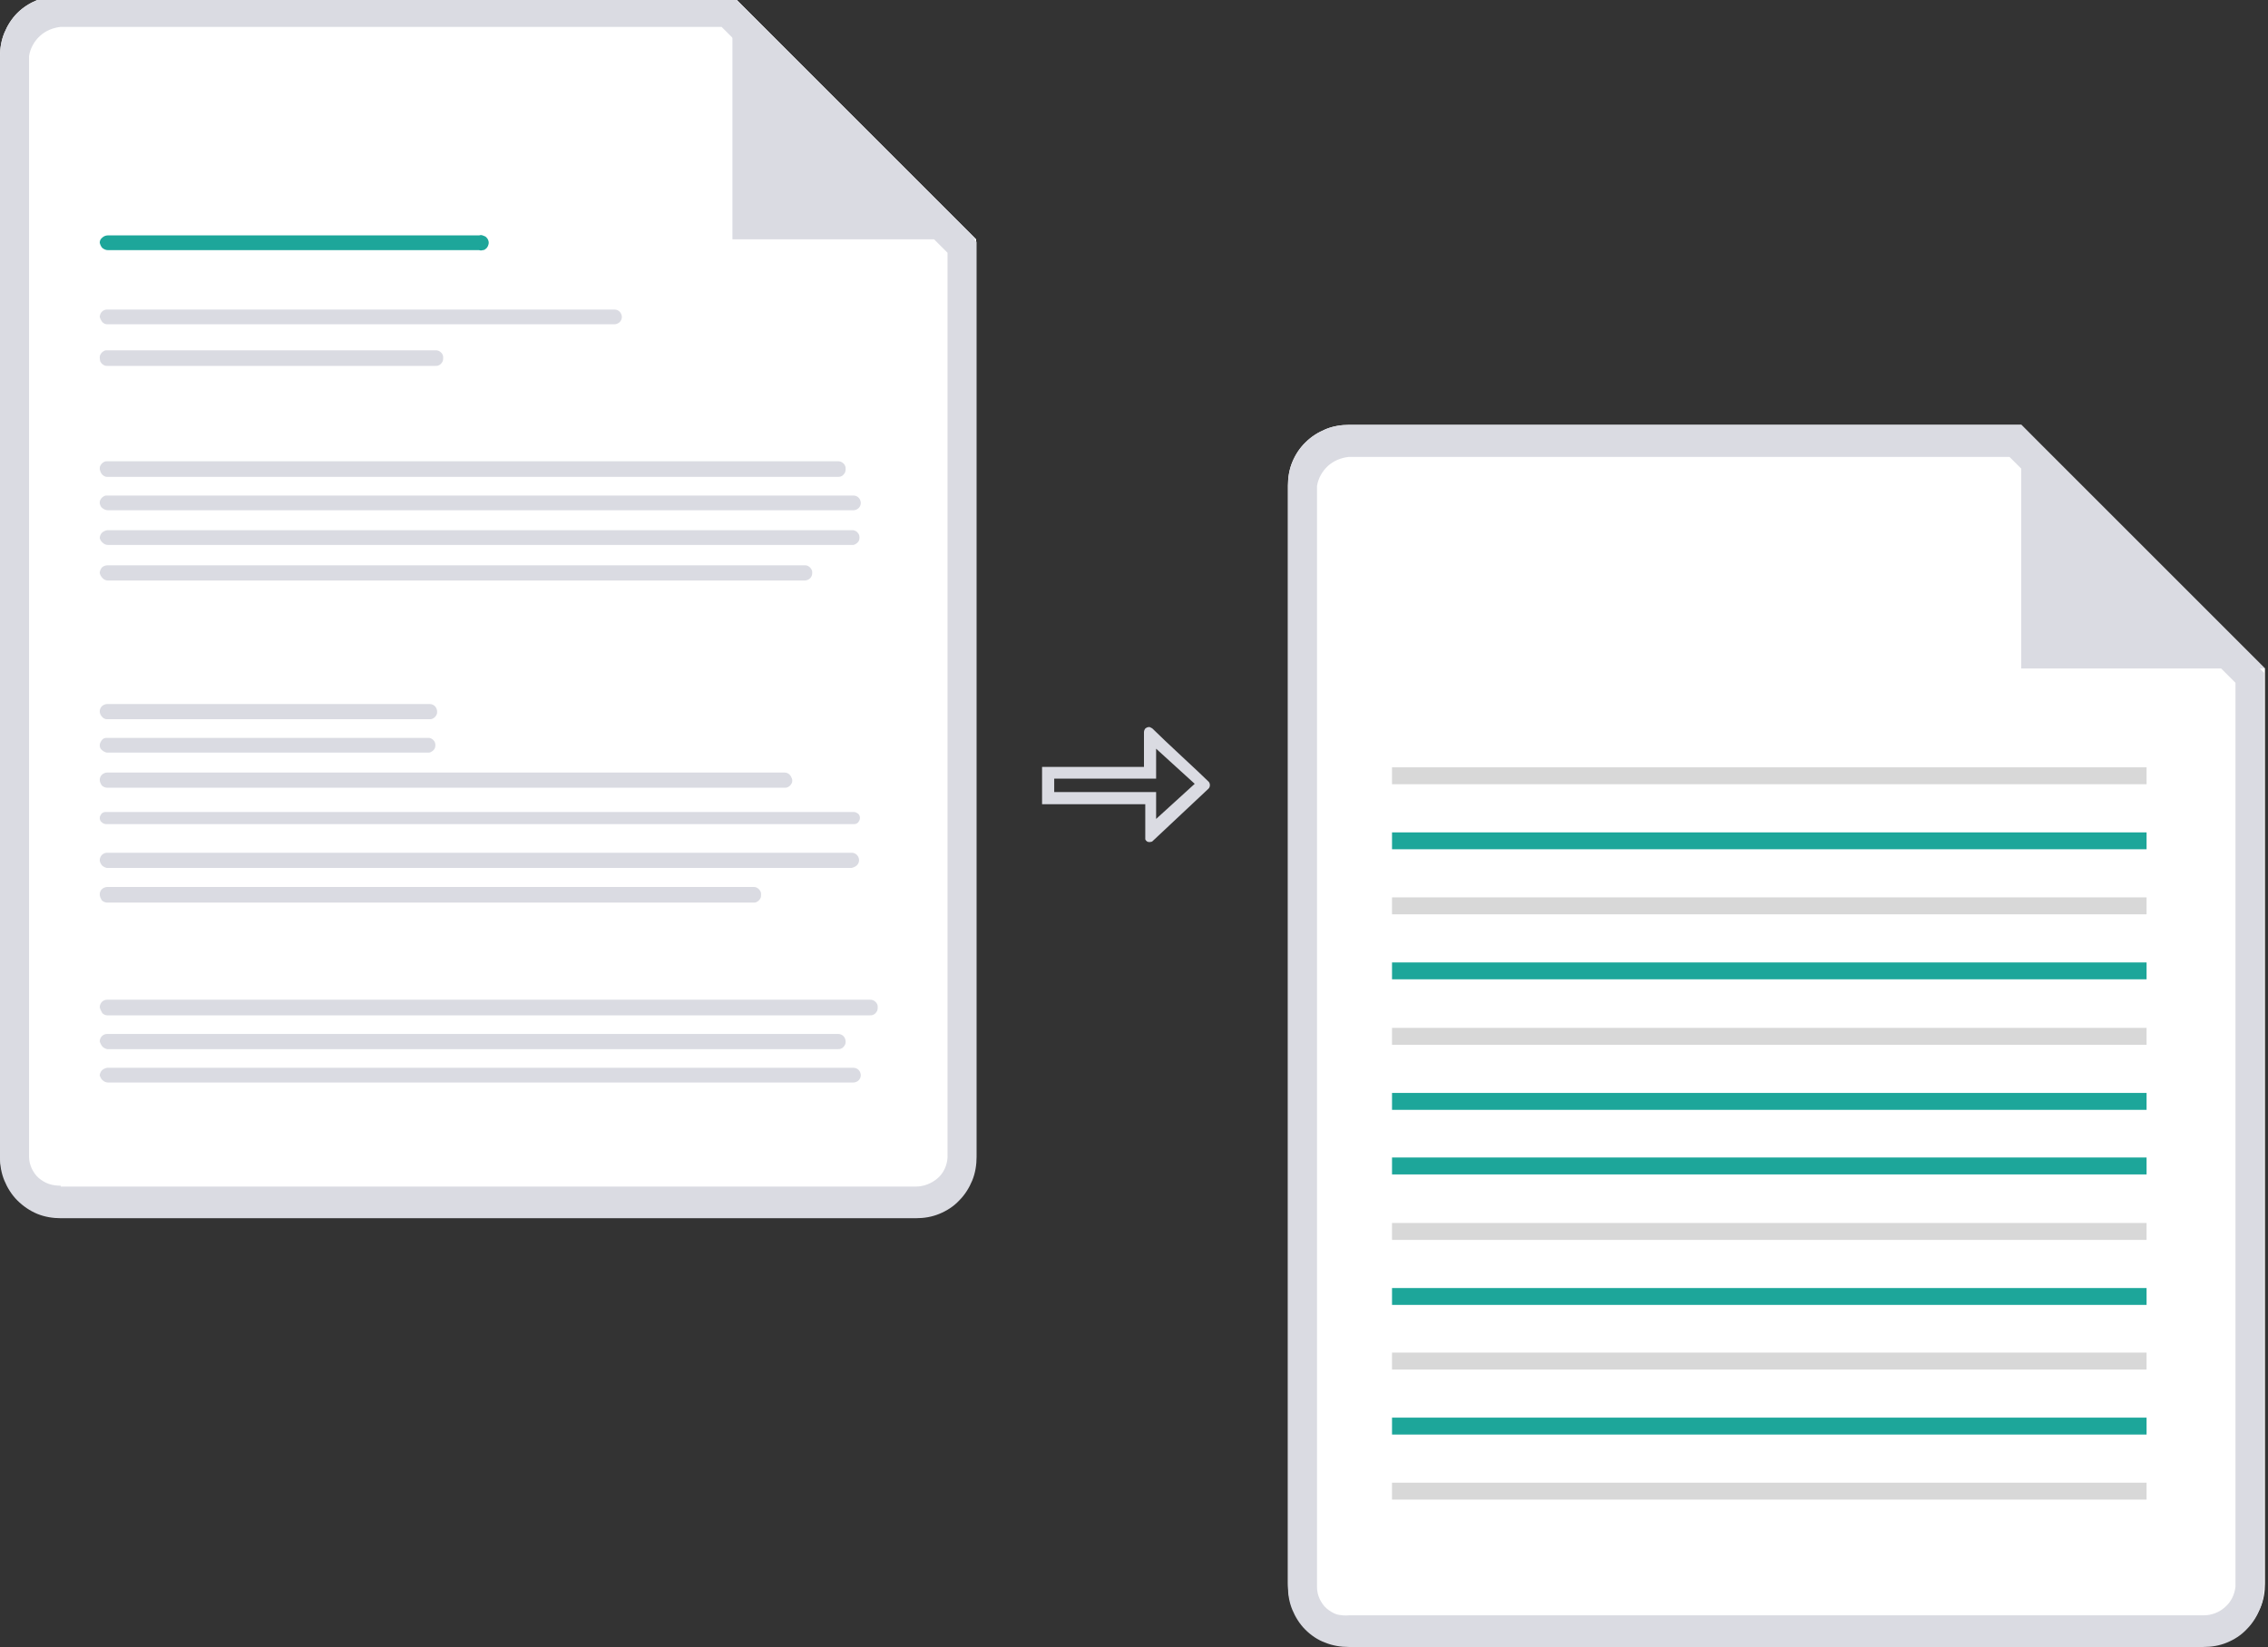 <?xml version="1.0" encoding="utf-8"?>
<!-- Generator: Adobe Illustrator 26.0.0, SVG Export Plug-In . SVG Version: 6.00 Build 0)  -->
<svg version="1.1" id="Layer_1" xmlns="http://www.w3.org/2000/svg" xmlns:xlink="http://www.w3.org/1999/xlink" x="0px" y="0px"
	 viewBox="0 0 523 380" style="enable-background:new 0 0 523 380;" xml:space="preserve">
<rect x="0" y="0" width="523" height="380" fill="#333333" stroke="none"/>
<style type="text/css">
	.st0{fill:#FFFFFF;}
	.st1{fill-rule:evenodd;clip-rule:evenodd;fill:#DADBE2;}
	.st2{fill:#DADBE2;}
	.st3{fill:#1DA69A;}
	.st4{opacity:0.48;fill:#AEADAD;enable-background:new    ;}
</style>
<g>
	<path class="st0" d="M0,13c0-1.9,0.3-3.7,1-5.4S2.7,4.3,4,3s2.9-2.3,4.6-3c1.7-0.7,3.6-1,5.4-1h154.9l56.2,56.2v211.1
		c0,1.9-0.3,3.7-1,5.4c-0.7,1.7-1.7,3.3-3,4.6s-2.9,2.3-4.6,3c-1.7,0.7-3.6,1-5.4,1H14c-1.9,0-3.7-0.3-5.4-1c-1.7-0.7-3.3-1.7-4.6-3
		s-2.3-2.9-3-4.6s-1-3.6-1-5.4V13z"/>
	<path class="st1" d="M14,273.7h197.2c1.8,0,3.6-0.7,5-1.9s2.2-3,2.3-4.8V58.3L166.4,6.2H14c-1.8,0.2-3.5,0.9-4.8,2.1
		C7.9,9.5,7,11.1,6.7,12.9v253.9c0,0.9,0.2,1.8,0.6,2.7c0.4,0.8,0.9,1.6,1.6,2.2c0.7,0.6,1.5,1.1,2.4,1.4c0.9,0.3,1.8,0.4,2.7,0.4
		V273.7z M168.9-1H14c-1.9,0-3.7,0.3-5.4,1C6.9,0.7,5.3,1.7,4,3S1.7,5.9,1,7.6C0.3,9.3,0,11.2,0,13v253.9c0,1.9,0.3,3.7,1,5.4
		c0.7,1.7,1.7,3.3,3,4.6c1.3,1.3,2.9,2.4,4.6,3.1c1.7,0.7,3.6,1,5.4,1h197.2c1.9,0,3.7-0.3,5.4-1c1.7-0.7,3.3-1.7,4.6-3.1
		c1.3-1.3,2.3-2.9,3-4.6c0.7-1.7,1-3.6,1-5.4V55.8L168.9-1z"/>
	<path class="st2" d="M168.9-1l56.2,56.2h-56.2V-1z"/>
	<path class="st2" d="M23,179.9c0-0.5,0.2-0.9,0.5-1.2c0.3-0.3,0.8-0.5,1.2-0.5h156.2c0.5,0,0.9,0.2,1.2,0.5s0.5,0.8,0.6,1.2
		c0,0.2,0,0.5-0.1,0.7c-0.1,0.2-0.2,0.4-0.4,0.6c-0.2,0.2-0.4,0.3-0.6,0.4c-0.2,0.1-0.4,0.1-0.7,0.1H24.7c-0.4,0-0.9-0.2-1.2-0.5
		C23.2,180.8,23,180.3,23,179.9z M23,73.1c0-0.4,0.2-0.9,0.5-1.2c0.3-0.3,0.7-0.5,1.2-0.5h117c0.5,0,0.9,0.2,1.2,0.5
		c0.3,0.3,0.5,0.8,0.5,1.2c0,0.5-0.2,0.9-0.5,1.2c-0.3,0.3-0.8,0.5-1.2,0.5h-117c-0.4,0-0.8-0.2-1.1-0.5
		C23.3,73.9,23.1,73.5,23,73.1L23,73.1z M23,188.7c0-0.4,0.2-0.7,0.4-1c0.3-0.3,0.6-0.4,1-0.4h172.5c0.4,0,0.7,0.2,1,0.4
		c0.3,0.3,0.4,0.6,0.4,1c0,0.4-0.2,0.7-0.4,1c-0.3,0.3-0.6,0.4-1,0.4H24.5c-0.4,0-0.8-0.2-1-0.4C23.2,189.5,23,189.1,23,188.7z
		 M23,82.6c0-0.2,0-0.5,0.1-0.7c0.1-0.2,0.2-0.4,0.4-0.6c0.2-0.2,0.4-0.3,0.6-0.4c0.2-0.1,0.4-0.1,0.7-0.1h75.6c0.2,0,0.4,0,0.7,0.1
		c0.2,0.1,0.4,0.2,0.6,0.4c0.2,0.2,0.3,0.3,0.4,0.6c0.1,0.2,0.1,0.4,0.1,0.7c0,0.2,0,0.4-0.1,0.7c-0.1,0.2-0.2,0.4-0.4,0.6
		c-0.2,0.2-0.3,0.3-0.6,0.4c-0.2,0.1-0.4,0.1-0.7,0.1H24.8c-0.2,0-0.5,0-0.7-0.1c-0.2-0.1-0.4-0.2-0.6-0.4c-0.2-0.2-0.3-0.4-0.4-0.6
		C23.1,83.1,23,82.9,23,82.6z M23,198.4c0-0.4,0.2-0.9,0.5-1.2c0.3-0.3,0.7-0.5,1.2-0.5h171.7c0.5,0,0.9,0.2,1.2,0.5
		s0.5,0.8,0.5,1.2c0,0.5-0.2,0.9-0.5,1.2s-0.8,0.5-1.2,0.6H24.6c-0.4-0.1-0.8-0.3-1.1-0.6C23.2,199.2,23,198.8,23,198.4z M23,232.3
		c0-0.4,0.2-0.9,0.5-1.2c0.3-0.3,0.7-0.5,1.2-0.5h175.9c0.2,0,0.4,0,0.7,0.1c0.2,0.1,0.4,0.2,0.6,0.4c0.2,0.2,0.3,0.3,0.4,0.6
		c0.1,0.2,0.1,0.4,0.1,0.7c0,0.2,0,0.4-0.1,0.7c-0.1,0.2-0.2,0.4-0.4,0.6c-0.2,0.2-0.3,0.3-0.6,0.4c-0.2,0.1-0.4,0.1-0.7,0.1H24.7
		c-0.4,0-0.8-0.2-1.1-0.5C23.3,233.2,23.1,232.8,23,232.3L23,232.3z M23,108.2c0-0.2,0-0.5,0.1-0.7c0.1-0.2,0.2-0.4,0.4-0.6
		c0.2-0.2,0.4-0.3,0.6-0.4c0.2-0.1,0.4-0.1,0.7-0.1h168.4c0.2,0,0.4,0,0.7,0.1c0.2,0.1,0.4,0.2,0.6,0.4c0.2,0.2,0.3,0.3,0.4,0.6
		c0.1,0.2,0.1,0.4,0.1,0.7c0,0.2,0,0.4-0.1,0.7c-0.1,0.2-0.2,0.4-0.4,0.6c-0.2,0.2-0.3,0.3-0.6,0.4c-0.2,0.1-0.4,0.1-0.7,0.1H24.9
		c-0.2,0-0.5,0-0.7-0.1c-0.2-0.1-0.4-0.2-0.6-0.4c-0.2-0.2-0.3-0.4-0.4-0.6C23.1,108.7,23.1,108.5,23,108.2L23,108.2z M23,240.2
		c0-0.4,0.2-0.9,0.5-1.2c0.3-0.3,0.7-0.5,1.2-0.5h168.6c0.5,0,0.9,0.2,1.2,0.5s0.5,0.8,0.5,1.2c0,0.2,0,0.5-0.1,0.7
		c-0.1,0.2-0.2,0.4-0.4,0.6c-0.2,0.2-0.3,0.3-0.6,0.4c-0.2,0.1-0.4,0.1-0.7,0.1H24.7c-0.4-0.1-0.8-0.3-1.1-0.6
		C23.3,241,23.1,240.6,23,240.2L23,240.2z M23,116.1c0-0.2,0-0.5,0.1-0.7c0.1-0.2,0.2-0.4,0.4-0.6c0.2-0.2,0.4-0.3,0.6-0.4
		c0.2-0.1,0.4-0.1,0.7-0.1h172c0.5,0,0.9,0.2,1.2,0.5c0.3,0.3,0.5,0.8,0.5,1.2c0,0.5-0.2,0.9-0.5,1.2c-0.3,0.3-0.8,0.5-1.2,0.5H24.9
		c-0.5,0-0.9-0.2-1.3-0.5C23.3,117,23.1,116.6,23,116.1L23,116.1z M23,248.1c0-0.4,0.2-0.9,0.5-1.2c0.3-0.3,0.7-0.5,1.2-0.6h172.1
		c0.5,0,0.9,0.2,1.2,0.5s0.5,0.8,0.5,1.2c0,0.5-0.2,0.9-0.5,1.2c-0.3,0.3-0.8,0.5-1.2,0.5H24.9c-0.4,0-0.9-0.2-1.2-0.5
		C23.4,249,23.2,248.6,23,248.1L23,248.1z M23,124.1c0-0.4,0.2-0.9,0.5-1.2c0.3-0.3,0.7-0.5,1.2-0.6h172.1c0.4,0.1,0.8,0.3,1,0.6
		c0.3,0.3,0.4,0.7,0.4,1.1c0,0.4-0.1,0.8-0.4,1.1c-0.3,0.3-0.6,0.5-1,0.6H24.9c-0.5,0-0.9-0.2-1.2-0.5
		C23.3,124.9,23.1,124.5,23,124.1L23,124.1z M23,132.2c0-0.5,0.2-0.9,0.5-1.3c0.3-0.3,0.8-0.5,1.3-0.5h160.7c0.2,0,0.5,0,0.7,0.1
		c0.2,0.1,0.4,0.2,0.6,0.4c0.2,0.2,0.3,0.4,0.4,0.6c0.1,0.2,0.1,0.4,0.1,0.7c0,0.5-0.2,0.9-0.5,1.2c-0.3,0.3-0.8,0.5-1.2,0.5H24.9
		c-0.5,0-0.9-0.2-1.2-0.5C23.3,133,23.1,132.6,23,132.2L23,132.2z M23,164.1c0-0.5,0.2-0.9,0.5-1.2c0.3-0.3,0.8-0.5,1.2-0.5h74.4
		c0.5,0,0.9,0.2,1.2,0.5c0.3,0.3,0.5,0.8,0.5,1.2c0,0.2,0,0.5-0.1,0.7c-0.1,0.2-0.2,0.4-0.4,0.6c-0.2,0.2-0.4,0.3-0.6,0.4
		c-0.2,0.1-0.4,0.1-0.7,0.1H24.7c-0.5,0-0.9-0.2-1.2-0.6C23.2,165,23,164.5,23,164.1z M23,206.3c0-0.5,0.2-0.9,0.5-1.2
		c0.3-0.3,0.8-0.5,1.2-0.5h149c0.2,0,0.5,0,0.7,0.1c0.2,0.1,0.4,0.2,0.6,0.4c0.2,0.2,0.3,0.4,0.4,0.6c0.1,0.2,0.1,0.4,0.1,0.7
		c0,0.2,0,0.5-0.1,0.7c-0.1,0.2-0.2,0.4-0.4,0.6c-0.2,0.2-0.4,0.3-0.6,0.4c-0.2,0.1-0.4,0.1-0.7,0.1h-149c-0.4,0-0.9-0.2-1.2-0.5
		C23.2,207.2,23,206.8,23,206.3z M23,171.9c0-0.4,0.2-0.8,0.5-1.2s0.7-0.5,1.1-0.5H99c0.4,0.1,0.8,0.3,1,0.6
		c0.3,0.3,0.4,0.7,0.4,1.1c0,0.4-0.1,0.8-0.4,1.1c-0.3,0.3-0.6,0.5-1,0.6H24.6c-0.4-0.1-0.8-0.3-1.1-0.6
		C23.2,172.8,23,172.4,23,171.9z"/>
	<path class="st3" d="M23,56c0-0.5,0.2-0.9,0.6-1.2c0.3-0.3,0.8-0.5,1.2-0.5h85.7c0.3-0.1,0.5-0.1,0.8,0c0.3,0.1,0.5,0.2,0.7,0.3
		c0.2,0.2,0.4,0.4,0.5,0.6c0.1,0.2,0.2,0.5,0.2,0.8s-0.1,0.5-0.2,0.8c-0.1,0.2-0.3,0.5-0.5,0.6c-0.2,0.2-0.4,0.3-0.7,0.3
		c-0.3,0.1-0.5,0.1-0.8,0H24.9c-0.5,0-0.9-0.2-1.3-0.5C23.3,56.9,23.1,56.4,23,56L23,56z"/>
	<path class="st2" d="M266.6,182.7h-23.5v-3.1h23.5v-6.9l8.9,8.1l-8.9,8.1V182.7z M265.7,194.1l13-12.2c0.2-0.2,0.3-0.5,0.3-0.8
		c0-0.3-0.1-0.6-0.3-0.8c-2.1-2.1-10-9.3-13-12.3c-0.2-0.1-0.4-0.2-0.6-0.3c-0.2,0-0.4,0-0.6,0.1c-0.2,0.1-0.4,0.2-0.5,0.4
		c-0.1,0.2-0.2,0.4-0.2,0.6v8.1h-23.5v8.6h23.8v8.1c0.1,0.1,0.1,0.3,0.3,0.4c0.1,0.1,0.2,0.2,0.4,0.2c0.1,0,0.3,0.1,0.5,0
		C265.4,194.2,265.5,194.2,265.7,194.1z"/>
	<g>
		<path class="st0" d="M297,112c0-1.9,0.3-3.7,1-5.4c0.7-1.7,1.7-3.3,3.1-4.6c1.3-1.3,2.9-2.3,4.6-3c1.7-0.7,3.6-1,5.4-1h155
			l56.2,56.2v211.1c0,1.9-0.3,3.7-1,5.4c-0.7,1.7-1.7,3.3-3,4.6c-1.3,1.3-2.9,2.3-4.6,3c-1.7,0.7-3.6,1-5.4,1H311.1
			c-1.9,0-3.7-0.3-5.4-1c-1.7-0.7-3.3-1.7-4.6-3c-1.3-1.3-2.4-2.9-3.1-4.6c-0.7-1.7-1-3.6-1-5.4V112z"/>
		<path class="st1" d="M311.1,372.6h197.1c1.8,0,3.6-0.7,4.9-1.9c1.4-1.2,2.2-2.9,2.4-4.7V157.5l-52.1-52.1H311
			c-1.8,0.2-3.5,0.9-4.8,2.1c-1.3,1.2-2.2,2.8-2.5,4.6v254c0,0.9,0.2,1.8,0.6,2.7c0.4,0.8,0.9,1.6,1.6,2.2c0.7,0.6,1.5,1.1,2.4,1.4
			C309.2,372.6,310.2,372.7,311.1,372.6z M466.1,98h-155c-1.9,0-3.7,0.3-5.4,1c-1.7,0.7-3.3,1.7-4.6,3c-1.3,1.3-2.4,2.9-3.1,4.6
			c-0.7,1.7-1,3.6-1,5.4v253.9c0,1.9,0.3,3.7,1,5.4c0.7,1.7,1.7,3.3,3,4.6c1.3,1.3,2.9,2.4,4.6,3c1.7,0.7,3.6,1,5.4,1h197.1
			c1.9,0,3.7-0.3,5.4-1c1.7-0.7,3.3-1.7,4.6-3.1c1.3-1.3,2.3-2.9,3-4.6c0.7-1.7,1-3.6,1-5.4V155.2L466.1,98z"/>
		<path class="st2" d="M466.1,98l56.2,56.2h-56.2V98z"/>
		<path class="st3" d="M321,270.9v-3.9h174v3.9H321z M321,256v-3.9h174v3.9H321z M321,225.9V222h174v3.9H321z M495,195.9H321V192
			h174V195.9z M495,301H321v-3.9h174V301z"/>
		<path class="st4" d="M321,177h174v3.9H321V177z M495,282.1v3.9H321v-3.9H495z M321,210.9v-3.9h174v3.9H321z M321,237.1h174v3.9
			H321V237.1z"/>
		<path class="st3" d="M495,330.9H321V327h174V330.9z"/>
		<path class="st4" d="M321,312h174v3.9H321V312z M321,345.9v-3.9h174v3.9H321z"/>
	</g>
</g>
</svg>
